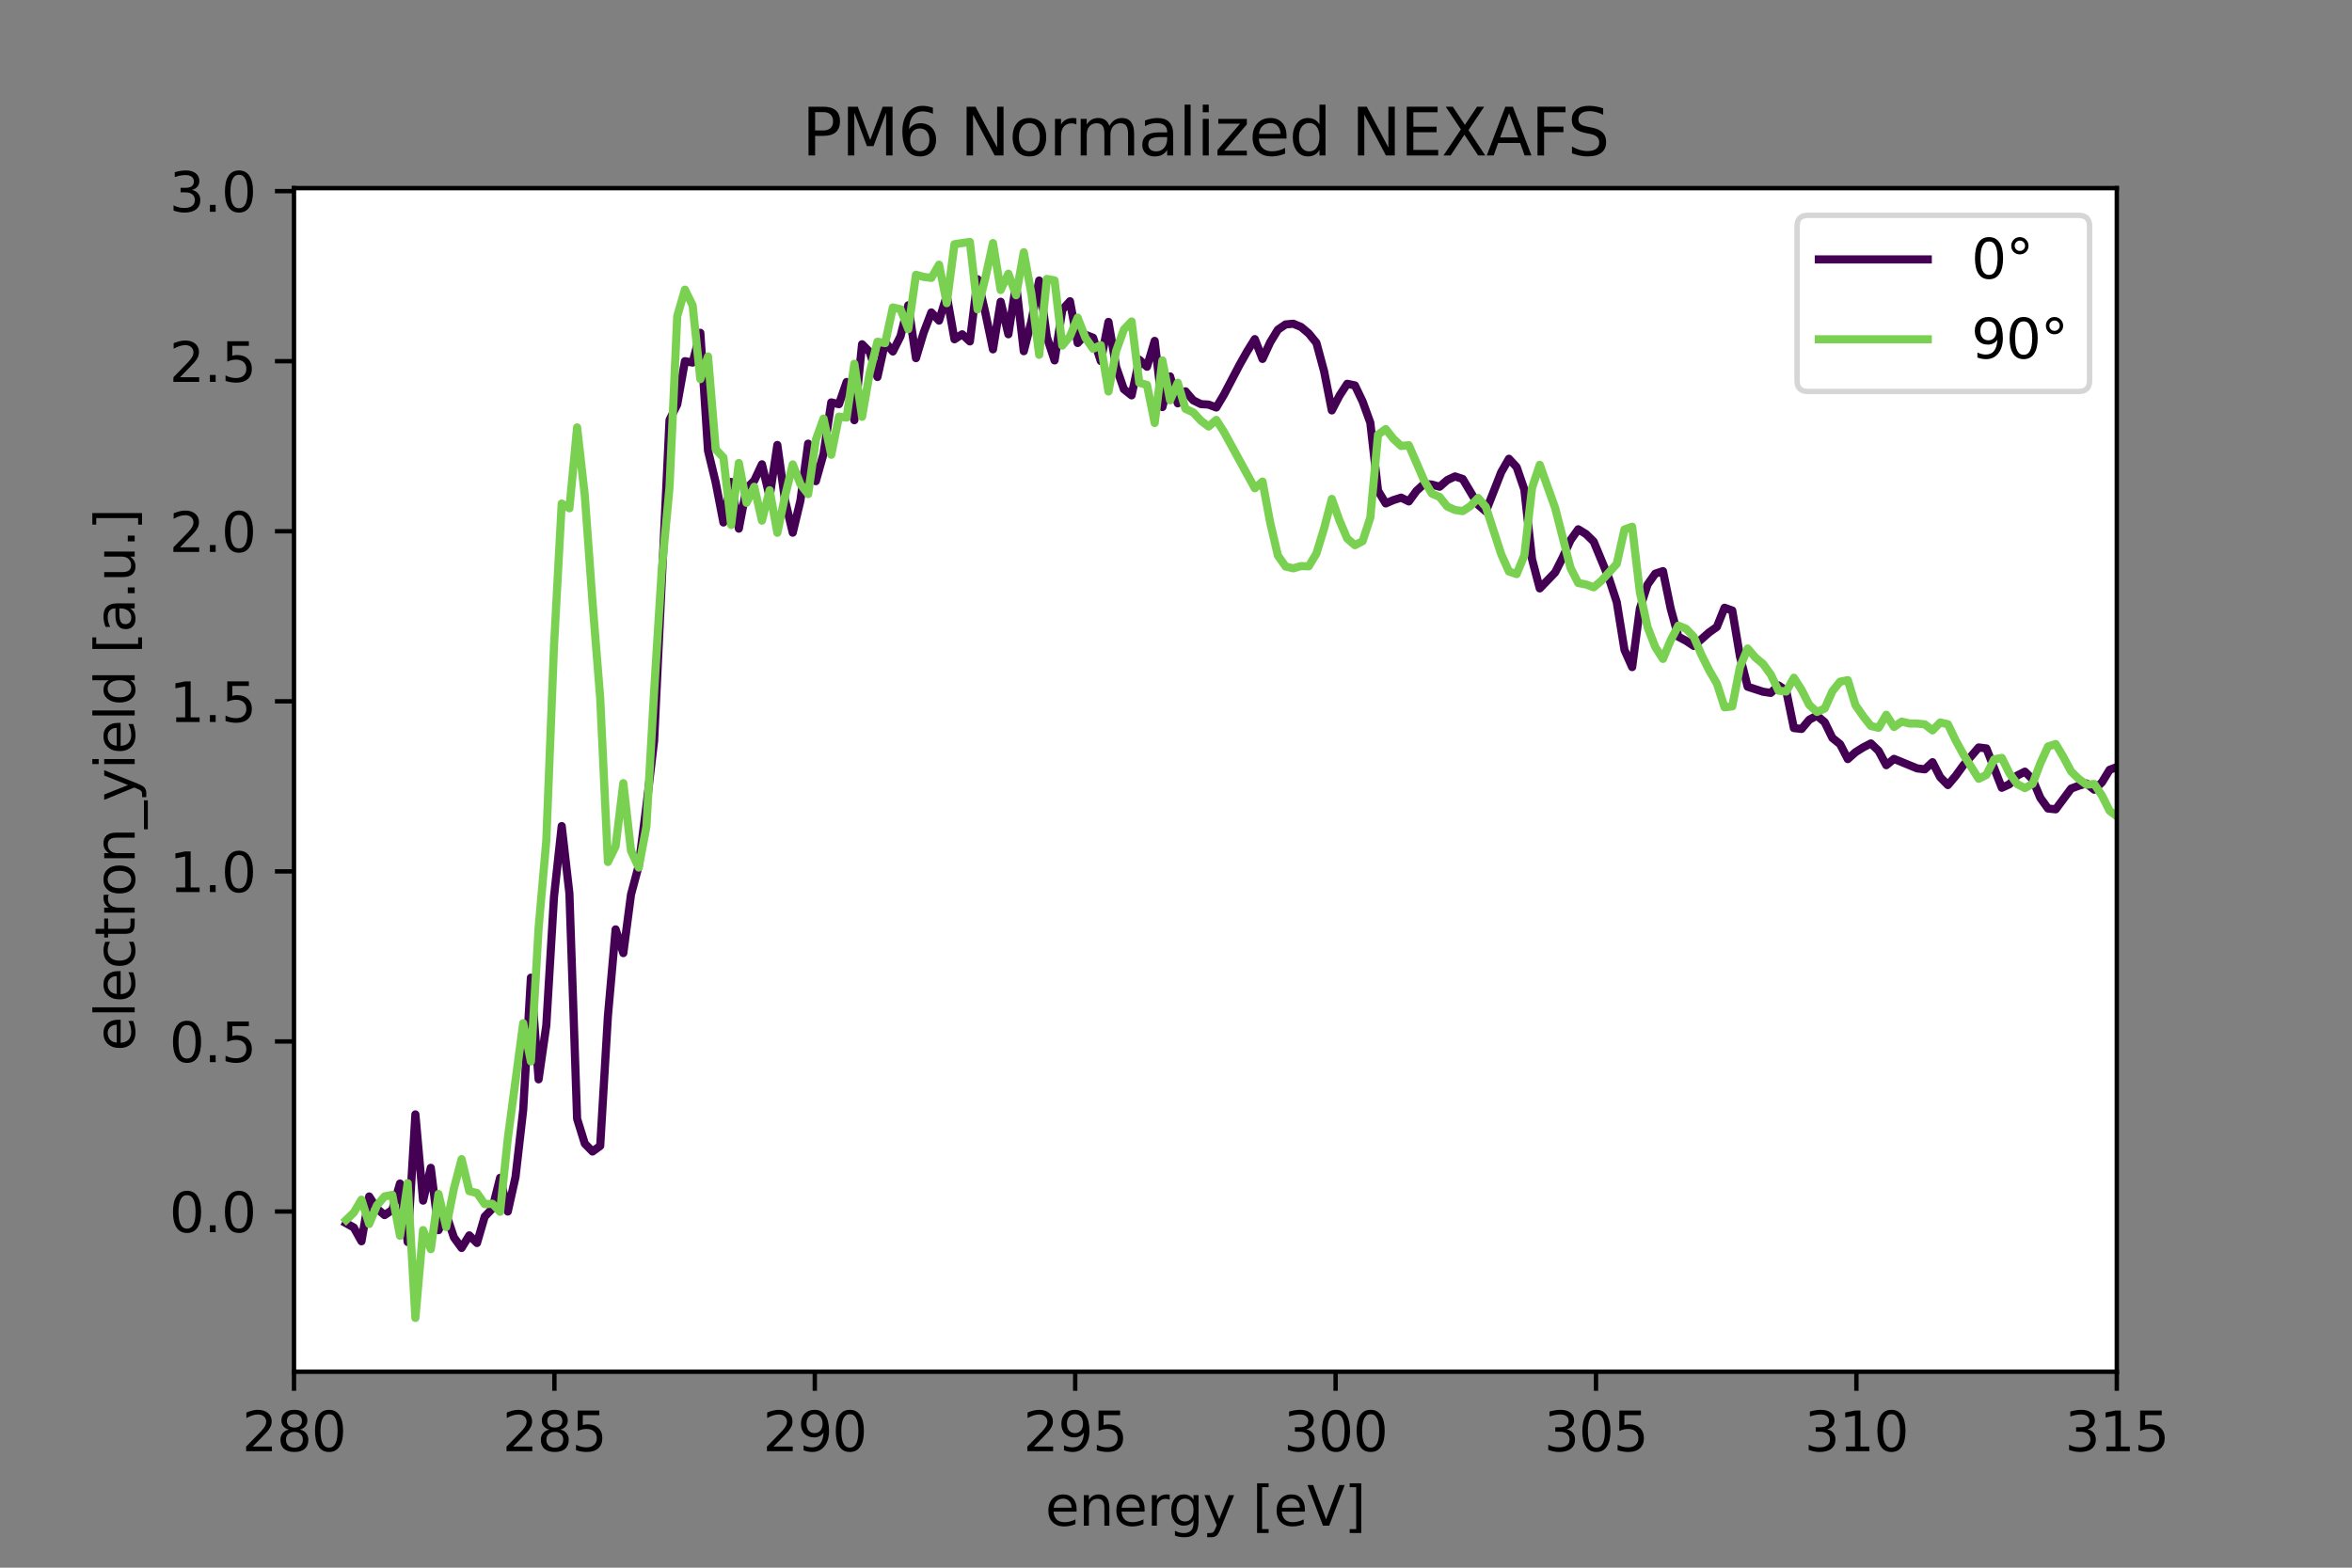 <?xml version="1.0" encoding="utf-8" standalone="no"?>
<!DOCTYPE svg PUBLIC "-//W3C//DTD SVG 1.1//EN"
  "http://www.w3.org/Graphics/SVG/1.1/DTD/svg11.dtd">
<svg xmlns:xlink="http://www.w3.org/1999/xlink" width="432pt" height="288pt" viewBox="0 0 432 288" xmlns="http://www.w3.org/2000/svg" version="1.1">
 <rect x="0" y="0" width="432" height="288" fill="#808080" stroke="none"/>
 <defs>
  <style type="text/css">*{stroke-linejoin: round; stroke-linecap: butt}</style>
 </defs>
 <g id="figure_1">
  <g id="patch_1">
   <path d="M 0 288 
L 432 288 
L 432 0 
L 0 0 
L 0 288 
z
" style="fill: none"/>
  </g>
  <g id="axes_1">
   <g id="patch_2">
    <path d="M 54 252 
L 388.8 252 
L 388.8 34.56 
L 54 34.56 
z
" style="fill: #ffffff"/>
   </g>
   <g id="matplotlib.axis_1">
    <g id="xtick_1">
     <g id="line2d_1">
      <defs>
       <path id="mf025acea63" d="M 0 0 
L 0 3.5 
" style="stroke: #000000; stroke-width: 0.8"/>
      </defs>
      <g>
       <use xlink:href="#mf025acea63" x="54" y="252" style="stroke: #000000; stroke-width: 0.8"/>
      </g>
     </g>
     <g id="text_1">
      <!-- 280 -->
      <g transform="translate(44.456 266.598)scale(0.1 -0.1)">
       <defs>
        <path id="DejaVuSans-32" d="M 1228 531 
L 3431 531 
L 3431 0 
L 469 0 
L 469 531 
Q 828 903 1448 1529 
Q 2069 2156 2228 2338 
Q 2531 2678 2651 2914 
Q 2772 3150 2772 3378 
Q 2772 3750 2511 3984 
Q 2250 4219 1831 4219 
Q 1534 4219 1204 4116 
Q 875 4013 500 3803 
L 500 4441 
Q 881 4594 1212 4672 
Q 1544 4750 1819 4750 
Q 2544 4750 2975 4387 
Q 3406 4025 3406 3419 
Q 3406 3131 3298 2873 
Q 3191 2616 2906 2266 
Q 2828 2175 2409 1742 
Q 1991 1309 1228 531 
z
" transform="scale(0.016)"/>
        <path id="DejaVuSans-38" d="M 2034 2216 
Q 1584 2216 1326 1975 
Q 1069 1734 1069 1313 
Q 1069 891 1326 650 
Q 1584 409 2034 409 
Q 2484 409 2743 651 
Q 3003 894 3003 1313 
Q 3003 1734 2745 1975 
Q 2488 2216 2034 2216 
z
M 1403 2484 
Q 997 2584 770 2862 
Q 544 3141 544 3541 
Q 544 4100 942 4425 
Q 1341 4750 2034 4750 
Q 2731 4750 3128 4425 
Q 3525 4100 3525 3541 
Q 3525 3141 3298 2862 
Q 3072 2584 2669 2484 
Q 3125 2378 3379 2068 
Q 3634 1759 3634 1313 
Q 3634 634 3220 271 
Q 2806 -91 2034 -91 
Q 1263 -91 848 271 
Q 434 634 434 1313 
Q 434 1759 690 2068 
Q 947 2378 1403 2484 
z
M 1172 3481 
Q 1172 3119 1398 2916 
Q 1625 2713 2034 2713 
Q 2441 2713 2670 2916 
Q 2900 3119 2900 3481 
Q 2900 3844 2670 4047 
Q 2441 4250 2034 4250 
Q 1625 4250 1398 4047 
Q 1172 3844 1172 3481 
z
" transform="scale(0.016)"/>
        <path id="DejaVuSans-30" d="M 2034 4250 
Q 1547 4250 1301 3770 
Q 1056 3291 1056 2328 
Q 1056 1369 1301 889 
Q 1547 409 2034 409 
Q 2525 409 2770 889 
Q 3016 1369 3016 2328 
Q 3016 3291 2770 3770 
Q 2525 4250 2034 4250 
z
M 2034 4750 
Q 2819 4750 3233 4129 
Q 3647 3509 3647 2328 
Q 3647 1150 3233 529 
Q 2819 -91 2034 -91 
Q 1250 -91 836 529 
Q 422 1150 422 2328 
Q 422 3509 836 4129 
Q 1250 4750 2034 4750 
z
" transform="scale(0.016)"/>
       </defs>
       <use xlink:href="#DejaVuSans-32"/>
       <use xlink:href="#DejaVuSans-38" x="63.623"/>
       <use xlink:href="#DejaVuSans-30" x="127.246"/>
      </g>
     </g>
    </g>
    <g id="xtick_2">
     <g id="line2d_2">
      <g>
       <use xlink:href="#mf025acea63" x="101.829" y="252" style="stroke: #000000; stroke-width: 0.8"/>
      </g>
     </g>
     <g id="text_2">
      <!-- 285 -->
      <g transform="translate(92.285 266.598)scale(0.1 -0.1)">
       <defs>
        <path id="DejaVuSans-35" d="M 691 4666 
L 3169 4666 
L 3169 4134 
L 1269 4134 
L 1269 2991 
Q 1406 3038 1543 3061 
Q 1681 3084 1819 3084 
Q 2600 3084 3056 2656 
Q 3513 2228 3513 1497 
Q 3513 744 3044 326 
Q 2575 -91 1722 -91 
Q 1428 -91 1123 -41 
Q 819 9 494 109 
L 494 744 
Q 775 591 1075 516 
Q 1375 441 1709 441 
Q 2250 441 2565 725 
Q 2881 1009 2881 1497 
Q 2881 1984 2565 2268 
Q 2250 2553 1709 2553 
Q 1456 2553 1204 2497 
Q 953 2441 691 2322 
L 691 4666 
z
" transform="scale(0.016)"/>
       </defs>
       <use xlink:href="#DejaVuSans-32"/>
       <use xlink:href="#DejaVuSans-38" x="63.623"/>
       <use xlink:href="#DejaVuSans-35" x="127.246"/>
      </g>
     </g>
    </g>
    <g id="xtick_3">
     <g id="line2d_3">
      <g>
       <use xlink:href="#mf025acea63" x="149.657" y="252" style="stroke: #000000; stroke-width: 0.8"/>
      </g>
     </g>
     <g id="text_3">
      <!-- 290 -->
      <g transform="translate(140.113 266.598)scale(0.1 -0.1)">
       <defs>
        <path id="DejaVuSans-39" d="M 703 97 
L 703 672 
Q 941 559 1184 500 
Q 1428 441 1663 441 
Q 2288 441 2617 861 
Q 2947 1281 2994 2138 
Q 2813 1869 2534 1725 
Q 2256 1581 1919 1581 
Q 1219 1581 811 2004 
Q 403 2428 403 3163 
Q 403 3881 828 4315 
Q 1253 4750 1959 4750 
Q 2769 4750 3195 4129 
Q 3622 3509 3622 2328 
Q 3622 1225 3098 567 
Q 2575 -91 1691 -91 
Q 1453 -91 1209 -44 
Q 966 3 703 97 
z
M 1959 2075 
Q 2384 2075 2632 2365 
Q 2881 2656 2881 3163 
Q 2881 3666 2632 3958 
Q 2384 4250 1959 4250 
Q 1534 4250 1286 3958 
Q 1038 3666 1038 3163 
Q 1038 2656 1286 2365 
Q 1534 2075 1959 2075 
z
" transform="scale(0.016)"/>
       </defs>
       <use xlink:href="#DejaVuSans-32"/>
       <use xlink:href="#DejaVuSans-39" x="63.623"/>
       <use xlink:href="#DejaVuSans-30" x="127.246"/>
      </g>
     </g>
    </g>
    <g id="xtick_4">
     <g id="line2d_4">
      <g>
       <use xlink:href="#mf025acea63" x="197.486" y="252" style="stroke: #000000; stroke-width: 0.8"/>
      </g>
     </g>
     <g id="text_4">
      <!-- 295 -->
      <g transform="translate(187.942 266.598)scale(0.1 -0.1)">
       <use xlink:href="#DejaVuSans-32"/>
       <use xlink:href="#DejaVuSans-39" x="63.623"/>
       <use xlink:href="#DejaVuSans-35" x="127.246"/>
      </g>
     </g>
    </g>
    <g id="xtick_5">
     <g id="line2d_5">
      <g>
       <use xlink:href="#mf025acea63" x="245.314" y="252" style="stroke: #000000; stroke-width: 0.8"/>
      </g>
     </g>
     <g id="text_5">
      <!-- 300 -->
      <g transform="translate(235.771 266.598)scale(0.1 -0.1)">
       <defs>
        <path id="DejaVuSans-33" d="M 2597 2516 
Q 3050 2419 3304 2112 
Q 3559 1806 3559 1356 
Q 3559 666 3084 287 
Q 2609 -91 1734 -91 
Q 1441 -91 1130 -33 
Q 819 25 488 141 
L 488 750 
Q 750 597 1062 519 
Q 1375 441 1716 441 
Q 2309 441 2620 675 
Q 2931 909 2931 1356 
Q 2931 1769 2642 2001 
Q 2353 2234 1838 2234 
L 1294 2234 
L 1294 2753 
L 1863 2753 
Q 2328 2753 2575 2939 
Q 2822 3125 2822 3475 
Q 2822 3834 2567 4026 
Q 2313 4219 1838 4219 
Q 1578 4219 1281 4162 
Q 984 4106 628 3988 
L 628 4550 
Q 988 4650 1302 4700 
Q 1616 4750 1894 4750 
Q 2613 4750 3031 4423 
Q 3450 4097 3450 3541 
Q 3450 3153 3228 2886 
Q 3006 2619 2597 2516 
z
" transform="scale(0.016)"/>
       </defs>
       <use xlink:href="#DejaVuSans-33"/>
       <use xlink:href="#DejaVuSans-30" x="63.623"/>
       <use xlink:href="#DejaVuSans-30" x="127.246"/>
      </g>
     </g>
    </g>
    <g id="xtick_6">
     <g id="line2d_6">
      <g>
       <use xlink:href="#mf025acea63" x="293.143" y="252" style="stroke: #000000; stroke-width: 0.8"/>
      </g>
     </g>
     <g id="text_6">
      <!-- 305 -->
      <g transform="translate(283.599 266.598)scale(0.1 -0.1)">
       <use xlink:href="#DejaVuSans-33"/>
       <use xlink:href="#DejaVuSans-30" x="63.623"/>
       <use xlink:href="#DejaVuSans-35" x="127.246"/>
      </g>
     </g>
    </g>
    <g id="xtick_7">
     <g id="line2d_7">
      <g>
       <use xlink:href="#mf025acea63" x="340.971" y="252" style="stroke: #000000; stroke-width: 0.8"/>
      </g>
     </g>
     <g id="text_7">
      <!-- 310 -->
      <g transform="translate(331.428 266.598)scale(0.1 -0.1)">
       <defs>
        <path id="DejaVuSans-31" d="M 794 531 
L 1825 531 
L 1825 4091 
L 703 3866 
L 703 4441 
L 1819 4666 
L 2450 4666 
L 2450 531 
L 3481 531 
L 3481 0 
L 794 0 
L 794 531 
z
" transform="scale(0.016)"/>
       </defs>
       <use xlink:href="#DejaVuSans-33"/>
       <use xlink:href="#DejaVuSans-31" x="63.623"/>
       <use xlink:href="#DejaVuSans-30" x="127.246"/>
      </g>
     </g>
    </g>
    <g id="xtick_8">
     <g id="line2d_8">
      <g>
       <use xlink:href="#mf025acea63" x="388.8" y="252" style="stroke: #000000; stroke-width: 0.8"/>
      </g>
     </g>
     <g id="text_8">
      <!-- 315 -->
      <g transform="translate(379.256 266.598)scale(0.1 -0.1)">
       <use xlink:href="#DejaVuSans-33"/>
       <use xlink:href="#DejaVuSans-31" x="63.623"/>
       <use xlink:href="#DejaVuSans-35" x="127.246"/>
      </g>
     </g>
    </g>
    <g id="text_9">
     <!-- energy [eV] -->
     <g transform="translate(191.989 280.277)scale(0.1 -0.1)">
      <defs>
       <path id="DejaVuSans-65" d="M 3597 1894 
L 3597 1613 
L 953 1613 
Q 991 1019 1311 708 
Q 1631 397 2203 397 
Q 2534 397 2845 478 
Q 3156 559 3463 722 
L 3463 178 
Q 3153 47 2828 -22 
Q 2503 -91 2169 -91 
Q 1331 -91 842 396 
Q 353 884 353 1716 
Q 353 2575 817 3079 
Q 1281 3584 2069 3584 
Q 2775 3584 3186 3129 
Q 3597 2675 3597 1894 
z
M 3022 2063 
Q 3016 2534 2758 2815 
Q 2500 3097 2075 3097 
Q 1594 3097 1305 2825 
Q 1016 2553 972 2059 
L 3022 2063 
z
" transform="scale(0.016)"/>
       <path id="DejaVuSans-6e" d="M 3513 2113 
L 3513 0 
L 2938 0 
L 2938 2094 
Q 2938 2591 2744 2837 
Q 2550 3084 2163 3084 
Q 1697 3084 1428 2787 
Q 1159 2491 1159 1978 
L 1159 0 
L 581 0 
L 581 3500 
L 1159 3500 
L 1159 2956 
Q 1366 3272 1645 3428 
Q 1925 3584 2291 3584 
Q 2894 3584 3203 3211 
Q 3513 2838 3513 2113 
z
" transform="scale(0.016)"/>
       <path id="DejaVuSans-72" d="M 2631 2963 
Q 2534 3019 2420 3045 
Q 2306 3072 2169 3072 
Q 1681 3072 1420 2755 
Q 1159 2438 1159 1844 
L 1159 0 
L 581 0 
L 581 3500 
L 1159 3500 
L 1159 2956 
Q 1341 3275 1631 3429 
Q 1922 3584 2338 3584 
Q 2397 3584 2469 3576 
Q 2541 3569 2628 3553 
L 2631 2963 
z
" transform="scale(0.016)"/>
       <path id="DejaVuSans-67" d="M 2906 1791 
Q 2906 2416 2648 2759 
Q 2391 3103 1925 3103 
Q 1463 3103 1205 2759 
Q 947 2416 947 1791 
Q 947 1169 1205 825 
Q 1463 481 1925 481 
Q 2391 481 2648 825 
Q 2906 1169 2906 1791 
z
M 3481 434 
Q 3481 -459 3084 -895 
Q 2688 -1331 1869 -1331 
Q 1566 -1331 1297 -1286 
Q 1028 -1241 775 -1147 
L 775 -588 
Q 1028 -725 1275 -790 
Q 1522 -856 1778 -856 
Q 2344 -856 2625 -561 
Q 2906 -266 2906 331 
L 2906 616 
Q 2728 306 2450 153 
Q 2172 0 1784 0 
Q 1141 0 747 490 
Q 353 981 353 1791 
Q 353 2603 747 3093 
Q 1141 3584 1784 3584 
Q 2172 3584 2450 3431 
Q 2728 3278 2906 2969 
L 2906 3500 
L 3481 3500 
L 3481 434 
z
" transform="scale(0.016)"/>
       <path id="DejaVuSans-79" d="M 2059 -325 
Q 1816 -950 1584 -1140 
Q 1353 -1331 966 -1331 
L 506 -1331 
L 506 -850 
L 844 -850 
Q 1081 -850 1212 -737 
Q 1344 -625 1503 -206 
L 1606 56 
L 191 3500 
L 800 3500 
L 1894 763 
L 2988 3500 
L 3597 3500 
L 2059 -325 
z
" transform="scale(0.016)"/>
       <path id="DejaVuSans-20" transform="scale(0.016)"/>
       <path id="DejaVuSans-5b" d="M 550 4863 
L 1875 4863 
L 1875 4416 
L 1125 4416 
L 1125 -397 
L 1875 -397 
L 1875 -844 
L 550 -844 
L 550 4863 
z
" transform="scale(0.016)"/>
       <path id="DejaVuSans-56" d="M 1831 0 
L 50 4666 
L 709 4666 
L 2188 738 
L 3669 4666 
L 4325 4666 
L 2547 0 
L 1831 0 
z
" transform="scale(0.016)"/>
       <path id="DejaVuSans-5d" d="M 1947 4863 
L 1947 -844 
L 622 -844 
L 622 -397 
L 1369 -397 
L 1369 4416 
L 622 4416 
L 622 4863 
L 1947 4863 
z
" transform="scale(0.016)"/>
      </defs>
      <use xlink:href="#DejaVuSans-65"/>
      <use xlink:href="#DejaVuSans-6e" x="61.523"/>
      <use xlink:href="#DejaVuSans-65" x="124.902"/>
      <use xlink:href="#DejaVuSans-72" x="186.426"/>
      <use xlink:href="#DejaVuSans-67" x="225.789"/>
      <use xlink:href="#DejaVuSans-79" x="289.266"/>
      <use xlink:href="#DejaVuSans-20" x="348.445"/>
      <use xlink:href="#DejaVuSans-5b" x="380.232"/>
      <use xlink:href="#DejaVuSans-65" x="419.246"/>
      <use xlink:href="#DejaVuSans-56" x="480.77"/>
      <use xlink:href="#DejaVuSans-5d" x="549.178"/>
     </g>
    </g>
   </g>
   <g id="matplotlib.axis_2">
    <g id="ytick_1">
     <g id="line2d_9">
      <defs>
       <path id="m9c807afbb3" d="M 0 0 
L -3.5 0 
" style="stroke: #000000; stroke-width: 0.8"/>
      </defs>
      <g>
       <use xlink:href="#m9c807afbb3" x="54" y="222.566" style="stroke: #000000; stroke-width: 0.8"/>
      </g>
     </g>
     <g id="text_10">
      <!-- 0.0 -->
      <g transform="translate(31.097 226.365)scale(0.1 -0.1)">
       <defs>
        <path id="DejaVuSans-2e" d="M 684 794 
L 1344 794 
L 1344 0 
L 684 0 
L 684 794 
z
" transform="scale(0.016)"/>
       </defs>
       <use xlink:href="#DejaVuSans-30"/>
       <use xlink:href="#DejaVuSans-2e" x="63.623"/>
       <use xlink:href="#DejaVuSans-30" x="95.41"/>
      </g>
     </g>
    </g>
    <g id="ytick_2">
     <g id="line2d_10">
      <g>
       <use xlink:href="#m9c807afbb3" x="54" y="191.323" style="stroke: #000000; stroke-width: 0.8"/>
      </g>
     </g>
     <g id="text_11">
      <!-- 0.5 -->
      <g transform="translate(31.097 195.123)scale(0.1 -0.1)">
       <use xlink:href="#DejaVuSans-30"/>
       <use xlink:href="#DejaVuSans-2e" x="63.623"/>
       <use xlink:href="#DejaVuSans-35" x="95.41"/>
      </g>
     </g>
    </g>
    <g id="ytick_3">
     <g id="line2d_11">
      <g>
       <use xlink:href="#m9c807afbb3" x="54" y="160.081" style="stroke: #000000; stroke-width: 0.8"/>
      </g>
     </g>
     <g id="text_12">
      <!-- 1.0 -->
      <g transform="translate(31.097 163.88)scale(0.1 -0.1)">
       <use xlink:href="#DejaVuSans-31"/>
       <use xlink:href="#DejaVuSans-2e" x="63.623"/>
       <use xlink:href="#DejaVuSans-30" x="95.41"/>
      </g>
     </g>
    </g>
    <g id="ytick_4">
     <g id="line2d_12">
      <g>
       <use xlink:href="#m9c807afbb3" x="54" y="128.838" style="stroke: #000000; stroke-width: 0.8"/>
      </g>
     </g>
     <g id="text_13">
      <!-- 1.5 -->
      <g transform="translate(31.097 132.637)scale(0.1 -0.1)">
       <use xlink:href="#DejaVuSans-31"/>
       <use xlink:href="#DejaVuSans-2e" x="63.623"/>
       <use xlink:href="#DejaVuSans-35" x="95.41"/>
      </g>
     </g>
    </g>
    <g id="ytick_5">
     <g id="line2d_13">
      <g>
       <use xlink:href="#m9c807afbb3" x="54" y="97.596" style="stroke: #000000; stroke-width: 0.8"/>
      </g>
     </g>
     <g id="text_14">
      <!-- 2.0 -->
      <g transform="translate(31.097 101.395)scale(0.1 -0.1)">
       <use xlink:href="#DejaVuSans-32"/>
       <use xlink:href="#DejaVuSans-2e" x="63.623"/>
       <use xlink:href="#DejaVuSans-30" x="95.41"/>
      </g>
     </g>
    </g>
    <g id="ytick_6">
     <g id="line2d_14">
      <g>
       <use xlink:href="#m9c807afbb3" x="54" y="66.353" style="stroke: #000000; stroke-width: 0.8"/>
      </g>
     </g>
     <g id="text_15">
      <!-- 2.5 -->
      <g transform="translate(31.097 70.152)scale(0.1 -0.1)">
       <use xlink:href="#DejaVuSans-32"/>
       <use xlink:href="#DejaVuSans-2e" x="63.623"/>
       <use xlink:href="#DejaVuSans-35" x="95.41"/>
      </g>
     </g>
    </g>
    <g id="ytick_7">
     <g id="line2d_15">
      <g>
       <use xlink:href="#m9c807afbb3" x="54" y="35.11" style="stroke: #000000; stroke-width: 0.8"/>
      </g>
     </g>
     <g id="text_16">
      <!-- 3.0 -->
      <g transform="translate(31.097 38.91)scale(0.1 -0.1)">
       <use xlink:href="#DejaVuSans-33"/>
       <use xlink:href="#DejaVuSans-2e" x="63.623"/>
       <use xlink:href="#DejaVuSans-30" x="95.41"/>
      </g>
     </g>
    </g>
    <g id="text_17">
     <!-- electron_yield [a.u.] -->
     <g transform="translate(24.739 193.093)rotate(-90)scale(0.1 -0.1)">
      <defs>
       <path id="DejaVuSans-6c" d="M 603 4863 
L 1178 4863 
L 1178 0 
L 603 0 
L 603 4863 
z
" transform="scale(0.016)"/>
       <path id="DejaVuSans-63" d="M 3122 3366 
L 3122 2828 
Q 2878 2963 2633 3030 
Q 2388 3097 2138 3097 
Q 1578 3097 1268 2742 
Q 959 2388 959 1747 
Q 959 1106 1268 751 
Q 1578 397 2138 397 
Q 2388 397 2633 464 
Q 2878 531 3122 666 
L 3122 134 
Q 2881 22 2623 -34 
Q 2366 -91 2075 -91 
Q 1284 -91 818 406 
Q 353 903 353 1747 
Q 353 2603 823 3093 
Q 1294 3584 2113 3584 
Q 2378 3584 2631 3529 
Q 2884 3475 3122 3366 
z
" transform="scale(0.016)"/>
       <path id="DejaVuSans-74" d="M 1172 4494 
L 1172 3500 
L 2356 3500 
L 2356 3053 
L 1172 3053 
L 1172 1153 
Q 1172 725 1289 603 
Q 1406 481 1766 481 
L 2356 481 
L 2356 0 
L 1766 0 
Q 1100 0 847 248 
Q 594 497 594 1153 
L 594 3053 
L 172 3053 
L 172 3500 
L 594 3500 
L 594 4494 
L 1172 4494 
z
" transform="scale(0.016)"/>
       <path id="DejaVuSans-6f" d="M 1959 3097 
Q 1497 3097 1228 2736 
Q 959 2375 959 1747 
Q 959 1119 1226 758 
Q 1494 397 1959 397 
Q 2419 397 2687 759 
Q 2956 1122 2956 1747 
Q 2956 2369 2687 2733 
Q 2419 3097 1959 3097 
z
M 1959 3584 
Q 2709 3584 3137 3096 
Q 3566 2609 3566 1747 
Q 3566 888 3137 398 
Q 2709 -91 1959 -91 
Q 1206 -91 779 398 
Q 353 888 353 1747 
Q 353 2609 779 3096 
Q 1206 3584 1959 3584 
z
" transform="scale(0.016)"/>
       <path id="DejaVuSans-5f" d="M 3263 -1063 
L 3263 -1509 
L -63 -1509 
L -63 -1063 
L 3263 -1063 
z
" transform="scale(0.016)"/>
       <path id="DejaVuSans-69" d="M 603 3500 
L 1178 3500 
L 1178 0 
L 603 0 
L 603 3500 
z
M 603 4863 
L 1178 4863 
L 1178 4134 
L 603 4134 
L 603 4863 
z
" transform="scale(0.016)"/>
       <path id="DejaVuSans-64" d="M 2906 2969 
L 2906 4863 
L 3481 4863 
L 3481 0 
L 2906 0 
L 2906 525 
Q 2725 213 2448 61 
Q 2172 -91 1784 -91 
Q 1150 -91 751 415 
Q 353 922 353 1747 
Q 353 2572 751 3078 
Q 1150 3584 1784 3584 
Q 2172 3584 2448 3432 
Q 2725 3281 2906 2969 
z
M 947 1747 
Q 947 1113 1208 752 
Q 1469 391 1925 391 
Q 2381 391 2643 752 
Q 2906 1113 2906 1747 
Q 2906 2381 2643 2742 
Q 2381 3103 1925 3103 
Q 1469 3103 1208 2742 
Q 947 2381 947 1747 
z
" transform="scale(0.016)"/>
       <path id="DejaVuSans-61" d="M 2194 1759 
Q 1497 1759 1228 1600 
Q 959 1441 959 1056 
Q 959 750 1161 570 
Q 1363 391 1709 391 
Q 2188 391 2477 730 
Q 2766 1069 2766 1631 
L 2766 1759 
L 2194 1759 
z
M 3341 1997 
L 3341 0 
L 2766 0 
L 2766 531 
Q 2569 213 2275 61 
Q 1981 -91 1556 -91 
Q 1019 -91 701 211 
Q 384 513 384 1019 
Q 384 1609 779 1909 
Q 1175 2209 1959 2209 
L 2766 2209 
L 2766 2266 
Q 2766 2663 2505 2880 
Q 2244 3097 1772 3097 
Q 1472 3097 1187 3025 
Q 903 2953 641 2809 
L 641 3341 
Q 956 3463 1253 3523 
Q 1550 3584 1831 3584 
Q 2591 3584 2966 3190 
Q 3341 2797 3341 1997 
z
" transform="scale(0.016)"/>
       <path id="DejaVuSans-75" d="M 544 1381 
L 544 3500 
L 1119 3500 
L 1119 1403 
Q 1119 906 1312 657 
Q 1506 409 1894 409 
Q 2359 409 2629 706 
Q 2900 1003 2900 1516 
L 2900 3500 
L 3475 3500 
L 3475 0 
L 2900 0 
L 2900 538 
Q 2691 219 2414 64 
Q 2138 -91 1772 -91 
Q 1169 -91 856 284 
Q 544 659 544 1381 
z
M 1991 3584 
L 1991 3584 
z
" transform="scale(0.016)"/>
      </defs>
      <use xlink:href="#DejaVuSans-65"/>
      <use xlink:href="#DejaVuSans-6c" x="61.523"/>
      <use xlink:href="#DejaVuSans-65" x="89.307"/>
      <use xlink:href="#DejaVuSans-63" x="150.83"/>
      <use xlink:href="#DejaVuSans-74" x="205.811"/>
      <use xlink:href="#DejaVuSans-72" x="245.02"/>
      <use xlink:href="#DejaVuSans-6f" x="283.883"/>
      <use xlink:href="#DejaVuSans-6e" x="345.064"/>
      <use xlink:href="#DejaVuSans-5f" x="408.443"/>
      <use xlink:href="#DejaVuSans-79" x="458.443"/>
      <use xlink:href="#DejaVuSans-69" x="517.623"/>
      <use xlink:href="#DejaVuSans-65" x="545.406"/>
      <use xlink:href="#DejaVuSans-6c" x="606.93"/>
      <use xlink:href="#DejaVuSans-64" x="634.713"/>
      <use xlink:href="#DejaVuSans-20" x="698.189"/>
      <use xlink:href="#DejaVuSans-5b" x="729.977"/>
      <use xlink:href="#DejaVuSans-61" x="768.99"/>
      <use xlink:href="#DejaVuSans-2e" x="830.27"/>
      <use xlink:href="#DejaVuSans-75" x="862.057"/>
      <use xlink:href="#DejaVuSans-2e" x="925.436"/>
      <use xlink:href="#DejaVuSans-5d" x="957.223"/>
     </g>
    </g>
   </g>
   <g id="line2d_16">
    <path d="M 63.566 224.712 
L 64.98 225.506 
L 66.395 228.031 
L 67.809 219.803 
L 69.224 222.026 
L 70.638 223.228 
L 72.053 222.278 
L 73.467 217.431 
L 74.882 228.168 
L 76.296 204.727 
L 77.711 220.569 
L 79.125 214.542 
L 80.539 225.995 
L 81.954 223.104 
L 83.368 227.315 
L 84.783 229.257 
L 86.197 226.947 
L 87.612 228.349 
L 89.026 223.509 
L 90.441 222.014 
L 91.855 216.371 
L 93.27 222.566 
L 94.684 216.232 
L 96.099 203.897 
L 97.513 179.61 
L 98.928 198.284 
L 100.342 188.364 
L 101.757 164.741 
L 103.171 151.761 
L 104.586 164.125 
L 106 205.537 
L 107.415 210.097 
L 108.829 211.546 
L 110.244 210.511 
L 111.658 186.653 
L 113.072 170.738 
L 114.487 175.091 
L 115.901 164.324 
L 117.316 159.036 
L 118.73 148.063 
L 120.145 136.081 
L 122.974 77.154 
L 124.388 74.306 
L 125.803 66.353 
L 127.217 66.611 
L 128.632 61.144 
L 130.046 82.8 
L 131.461 88.67 
L 132.875 95.985 
L 134.29 88.538 
L 135.704 97.112 
L 137.119 89.702 
L 138.533 88.314 
L 139.948 85.295 
L 141.362 91.267 
L 142.777 81.747 
L 144.191 91.92 
L 145.605 97.857 
L 147.02 91.951 
L 148.434 81.505 
L 149.849 88.391 
L 151.263 83.383 
L 152.678 73.927 
L 154.092 74.253 
L 155.507 70.177 
L 156.921 77.195 
L 158.336 63.245 
L 159.75 64.67 
L 161.165 69.258 
L 162.579 62.862 
L 163.994 64.572 
L 165.408 61.757 
L 166.823 56.087 
L 168.237 65.794 
L 169.652 61.101 
L 171.066 57.398 
L 172.481 58.902 
L 173.895 54.343 
L 175.31 62.326 
L 176.724 61.409 
L 178.139 62.721 
L 179.553 51.301 
L 180.967 57.405 
L 182.382 64.177 
L 183.796 55.438 
L 185.211 61.408 
L 186.625 52.213 
L 188.04 64.52 
L 189.454 58.982 
L 190.869 51.541 
L 192.283 61.916 
L 193.698 66.211 
L 195.112 56.919 
L 196.527 55.341 
L 197.941 63.011 
L 199.356 61.487 
L 200.77 62.046 
L 202.185 66.324 
L 203.599 59.139 
L 205.014 67.432 
L 206.428 71.504 
L 207.843 72.63 
L 209.257 66.083 
L 210.672 67.376 
L 212.086 62.625 
L 213.5 74.78 
L 214.915 69.15 
L 216.329 74.095 
L 217.744 71.893 
L 219.158 73.539 
L 220.573 74.238 
L 221.987 74.33 
L 223.402 74.86 
L 224.816 72.487 
L 227.645 67.082 
L 229.06 64.57 
L 230.474 62.3 
L 231.889 65.938 
L 233.303 62.885 
L 234.718 60.562 
L 236.132 59.6 
L 237.547 59.474 
L 238.961 60.059 
L 240.376 61.254 
L 241.79 62.985 
L 243.205 68.224 
L 244.619 75.396 
L 246.034 72.671 
L 247.448 70.506 
L 248.862 70.799 
L 250.277 73.759 
L 251.691 77.658 
L 253.106 90.144 
L 254.52 92.486 
L 255.935 91.871 
L 257.349 91.424 
L 258.764 92.116 
L 260.178 90.172 
L 261.593 88.886 
L 263.007 89.025 
L 264.422 89.419 
L 265.836 88.187 
L 267.251 87.523 
L 268.665 87.991 
L 271.494 92.734 
L 272.909 93.959 
L 275.738 86.741 
L 277.152 84.281 
L 278.567 85.808 
L 279.981 89.94 
L 281.395 102.733 
L 282.81 108.096 
L 285.639 105.162 
L 287.053 102.353 
L 288.468 99.222 
L 289.882 97.235 
L 291.297 98.102 
L 292.711 99.485 
L 295.54 106.3 
L 296.955 110.612 
L 298.369 119.386 
L 299.784 122.555 
L 301.198 111.819 
L 302.613 107.391 
L 304.027 105.385 
L 305.442 104.919 
L 306.856 111.783 
L 308.271 116.968 
L 309.685 117.721 
L 311.1 118.668 
L 313.929 116.172 
L 315.343 115.172 
L 316.757 111.651 
L 318.172 112.159 
L 319.586 120.602 
L 321.001 126.161 
L 323.83 127.08 
L 325.244 127.292 
L 326.659 125.911 
L 328.073 126.87 
L 329.488 133.753 
L 330.902 133.912 
L 332.317 132.221 
L 333.731 131.471 
L 335.146 132.67 
L 336.56 135.57 
L 337.975 136.709 
L 339.389 139.45 
L 340.804 138.19 
L 342.218 137.304 
L 343.633 136.575 
L 345.047 137.941 
L 346.462 140.575 
L 347.876 139.413 
L 352.119 141.158 
L 353.534 141.335 
L 354.948 140.02 
L 356.363 142.779 
L 357.777 144.221 
L 359.192 142.554 
L 360.606 140.606 
L 363.435 137.313 
L 364.85 137.492 
L 367.679 144.722 
L 369.093 144.068 
L 370.508 142.473 
L 371.922 141.76 
L 373.337 143.171 
L 374.751 146.571 
L 376.166 148.536 
L 377.58 148.678 
L 380.409 144.874 
L 381.824 144.34 
L 383.238 143.938 
L 384.652 145.076 
L 386.067 143.732 
L 387.481 141.421 
L 388.896 140.89 
L 390.31 140.593 
L 391.725 142.977 
L 393.139 144.787 
L 394.554 147.963 
L 395.968 149.843 
L 397.383 147.23 
L 398.797 144.116 
L 400.212 141.717 
L 401.626 142.871 
L 404.455 152.951 
L 405.87 155.859 
L 408.699 151.116 
L 410.113 149.657 
L 411.528 147.337 
L 412.942 146.126 
L 414.357 146.338 
L 415.771 146.839 
L 417.185 147.678 
L 418.6 148.861 
L 420.014 150.466 
L 421.429 147.602 
L 422.843 149.146 
L 424.258 150.519 
L 425.672 150.084 
L 427.087 149.069 
L 428.501 148.534 
L 429.916 149.137 
L 431.33 149.876 
L 433 153.314 
L 433 153.314 
" clip-path="url(#pb4eccac963)" style="fill: none; stroke: #440154; stroke-width: 1.5; stroke-linecap: square"/>
   </g>
   <g id="line2d_17">
    <path d="M 63.566 224.128 
L 64.98 222.772 
L 66.395 220.392 
L 67.809 224.864 
L 69.224 221.454 
L 70.638 219.792 
L 72.053 219.513 
L 73.467 227.021 
L 74.882 217.361 
L 76.296 242.116 
L 77.711 225.982 
L 79.125 229.484 
L 80.539 219.339 
L 81.954 225.414 
L 83.368 218.353 
L 84.783 212.948 
L 86.197 218.822 
L 87.612 219.166 
L 89.026 221.208 
L 90.441 221.139 
L 91.855 222.618 
L 93.27 209.14 
L 96.099 187.966 
L 97.513 194.994 
L 98.928 170.477 
L 100.342 154.441 
L 101.757 118.65 
L 103.171 92.506 
L 104.586 93.378 
L 106 78.521 
L 107.415 91.056 
L 108.829 110.614 
L 110.244 128.315 
L 111.658 158.353 
L 113.072 155.467 
L 114.487 143.872 
L 115.901 156.304 
L 117.316 159.373 
L 118.73 151.833 
L 120.145 126.934 
L 121.559 104.559 
L 122.974 89.527 
L 124.388 58.093 
L 125.803 53.213 
L 127.217 56.088 
L 128.632 69.648 
L 130.046 65.487 
L 131.461 82.536 
L 132.875 84.055 
L 134.29 96.436 
L 135.704 85.059 
L 137.119 92.374 
L 138.533 89.427 
L 139.948 95.645 
L 141.362 90.061 
L 142.777 97.879 
L 144.191 91.138 
L 145.605 85.318 
L 147.02 88.946 
L 148.434 90.775 
L 149.849 80.794 
L 151.263 76.897 
L 152.678 83.545 
L 154.092 76.543 
L 155.507 76.713 
L 156.921 66.823 
L 158.336 76.571 
L 159.75 68.457 
L 161.165 62.783 
L 162.579 63.034 
L 163.994 56.484 
L 165.408 56.817 
L 166.823 60.458 
L 168.237 50.483 
L 169.652 50.87 
L 171.066 51.051 
L 172.481 48.623 
L 173.895 55.694 
L 175.31 44.864 
L 178.139 44.444 
L 179.553 56.84 
L 180.967 51.103 
L 182.382 44.654 
L 183.796 53.276 
L 185.211 50.282 
L 186.625 54.235 
L 188.04 46.341 
L 189.454 54.04 
L 190.869 65.184 
L 192.283 51.251 
L 193.698 51.52 
L 195.112 63.483 
L 196.527 61.775 
L 197.941 58.357 
L 199.356 62.038 
L 200.77 64.067 
L 202.185 63.41 
L 203.599 71.922 
L 205.014 64.443 
L 206.428 60.535 
L 207.843 59.055 
L 209.257 70.325 
L 210.672 70.712 
L 212.086 77.709 
L 213.5 66.21 
L 214.915 73.535 
L 216.329 70.313 
L 217.744 75.114 
L 219.158 75.752 
L 220.573 77.279 
L 221.987 78.356 
L 223.402 77.147 
L 224.816 79.366 
L 230.474 89.695 
L 231.889 88.466 
L 233.303 96.025 
L 234.718 102.058 
L 236.132 104.073 
L 237.547 104.408 
L 238.961 103.997 
L 240.376 104.04 
L 241.79 101.69 
L 243.205 97.052 
L 244.619 91.655 
L 246.034 95.633 
L 247.448 98.936 
L 248.862 100.155 
L 250.277 99.415 
L 251.691 95.085 
L 253.106 79.838 
L 254.52 78.823 
L 255.935 80.617 
L 257.349 81.933 
L 258.764 81.795 
L 261.593 88.311 
L 263.007 90.681 
L 264.422 91.299 
L 265.836 93.063 
L 267.251 93.687 
L 268.665 93.896 
L 270.08 92.971 
L 271.494 91.475 
L 272.909 93.122 
L 275.738 101.824 
L 277.152 104.991 
L 278.567 105.467 
L 279.981 102.03 
L 281.395 89.653 
L 282.81 85.391 
L 285.639 93.314 
L 288.468 104.347 
L 289.882 107.103 
L 291.297 107.375 
L 292.711 107.894 
L 294.126 106.707 
L 296.955 103.585 
L 298.369 97.268 
L 299.784 96.763 
L 301.198 108.777 
L 302.613 115.196 
L 304.027 118.864 
L 305.442 121.051 
L 306.856 117.628 
L 308.271 114.933 
L 309.685 115.502 
L 311.1 116.992 
L 312.514 120.302 
L 313.929 123.13 
L 315.343 125.56 
L 316.757 129.937 
L 318.172 129.769 
L 319.586 122.541 
L 321.001 119.134 
L 322.415 120.787 
L 323.83 121.973 
L 325.244 123.917 
L 326.659 126.875 
L 328.073 127.041 
L 329.488 124.506 
L 330.902 126.723 
L 332.317 129.503 
L 333.731 130.788 
L 335.146 130.162 
L 336.56 126.987 
L 337.975 125.231 
L 339.389 124.947 
L 340.804 129.546 
L 342.218 131.581 
L 343.633 133.374 
L 345.047 133.708 
L 346.462 131.312 
L 347.876 133.553 
L 349.29 132.563 
L 350.705 132.911 
L 352.119 132.924 
L 353.534 133.073 
L 354.948 134.181 
L 356.363 132.729 
L 357.777 133.049 
L 359.192 135.992 
L 360.606 138.567 
L 363.435 143.072 
L 364.85 142.353 
L 366.264 139.51 
L 367.679 139.232 
L 369.093 142.093 
L 370.508 144.037 
L 371.922 144.786 
L 373.337 143.991 
L 374.751 140.244 
L 376.166 137.142 
L 377.58 136.685 
L 378.995 139.075 
L 380.409 141.735 
L 381.824 143.101 
L 383.238 144.144 
L 384.652 144.024 
L 386.067 146.136 
L 387.481 148.95 
L 388.896 150.016 
L 390.31 150.752 
L 393.139 147.806 
L 394.554 145.114 
L 395.968 145.076 
L 398.797 151.842 
L 400.212 154.305 
L 401.626 154.272 
L 404.455 143.116 
L 405.87 140.671 
L 407.284 144.781 
L 408.699 148.26 
L 410.113 150.814 
L 411.528 154.174 
L 412.942 155.857 
L 414.357 155.701 
L 415.771 154.642 
L 417.185 153.93 
L 418.6 152.742 
L 420.014 151.354 
L 421.429 153.818 
L 422.843 153.047 
L 424.258 152.076 
L 425.672 152.46 
L 427.087 153.7 
L 428.501 154.624 
L 429.916 154.656 
L 431.33 155.155 
L 433 153.198 
L 433 153.198 
" clip-path="url(#pb4eccac963)" style="fill: none; stroke: #7ad151; stroke-width: 1.5; stroke-linecap: square"/>
   </g>
   <g id="patch_3">
    <path d="M 54 252 
L 54 34.56 
" style="fill: none; stroke: #000000; stroke-width: 0.8; stroke-linejoin: miter; stroke-linecap: square"/>
   </g>
   <g id="patch_4">
    <path d="M 388.8 252 
L 388.8 34.56 
" style="fill: none; stroke: #000000; stroke-width: 0.8; stroke-linejoin: miter; stroke-linecap: square"/>
   </g>
   <g id="patch_5">
    <path d="M 54 252 
L 388.8 252 
" style="fill: none; stroke: #000000; stroke-width: 0.8; stroke-linejoin: miter; stroke-linecap: square"/>
   </g>
   <g id="patch_6">
    <path d="M 54 34.56 
L 388.8 34.56 
" style="fill: none; stroke: #000000; stroke-width: 0.8; stroke-linejoin: miter; stroke-linecap: square"/>
   </g>
   <g id="text_18">
    <!-- PM6 Normalized NEXAFS -->
    <g transform="translate(147.298 28.56)scale(0.12 -0.12)">
     <defs>
      <path id="DejaVuSans-50" d="M 1259 4147 
L 1259 2394 
L 2053 2394 
Q 2494 2394 2734 2622 
Q 2975 2850 2975 3272 
Q 2975 3691 2734 3919 
Q 2494 4147 2053 4147 
L 1259 4147 
z
M 628 4666 
L 2053 4666 
Q 2838 4666 3239 4311 
Q 3641 3956 3641 3272 
Q 3641 2581 3239 2228 
Q 2838 1875 2053 1875 
L 1259 1875 
L 1259 0 
L 628 0 
L 628 4666 
z
" transform="scale(0.016)"/>
      <path id="DejaVuSans-4d" d="M 628 4666 
L 1569 4666 
L 2759 1491 
L 3956 4666 
L 4897 4666 
L 4897 0 
L 4281 0 
L 4281 4097 
L 3078 897 
L 2444 897 
L 1241 4097 
L 1241 0 
L 628 0 
L 628 4666 
z
" transform="scale(0.016)"/>
      <path id="DejaVuSans-36" d="M 2113 2584 
Q 1688 2584 1439 2293 
Q 1191 2003 1191 1497 
Q 1191 994 1439 701 
Q 1688 409 2113 409 
Q 2538 409 2786 701 
Q 3034 994 3034 1497 
Q 3034 2003 2786 2293 
Q 2538 2584 2113 2584 
z
M 3366 4563 
L 3366 3988 
Q 3128 4100 2886 4159 
Q 2644 4219 2406 4219 
Q 1781 4219 1451 3797 
Q 1122 3375 1075 2522 
Q 1259 2794 1537 2939 
Q 1816 3084 2150 3084 
Q 2853 3084 3261 2657 
Q 3669 2231 3669 1497 
Q 3669 778 3244 343 
Q 2819 -91 2113 -91 
Q 1303 -91 875 529 
Q 447 1150 447 2328 
Q 447 3434 972 4092 
Q 1497 4750 2381 4750 
Q 2619 4750 2861 4703 
Q 3103 4656 3366 4563 
z
" transform="scale(0.016)"/>
      <path id="DejaVuSans-4e" d="M 628 4666 
L 1478 4666 
L 3547 763 
L 3547 4666 
L 4159 4666 
L 4159 0 
L 3309 0 
L 1241 3903 
L 1241 0 
L 628 0 
L 628 4666 
z
" transform="scale(0.016)"/>
      <path id="DejaVuSans-6d" d="M 3328 2828 
Q 3544 3216 3844 3400 
Q 4144 3584 4550 3584 
Q 5097 3584 5394 3201 
Q 5691 2819 5691 2113 
L 5691 0 
L 5113 0 
L 5113 2094 
Q 5113 2597 4934 2840 
Q 4756 3084 4391 3084 
Q 3944 3084 3684 2787 
Q 3425 2491 3425 1978 
L 3425 0 
L 2847 0 
L 2847 2094 
Q 2847 2600 2669 2842 
Q 2491 3084 2119 3084 
Q 1678 3084 1418 2786 
Q 1159 2488 1159 1978 
L 1159 0 
L 581 0 
L 581 3500 
L 1159 3500 
L 1159 2956 
Q 1356 3278 1631 3431 
Q 1906 3584 2284 3584 
Q 2666 3584 2933 3390 
Q 3200 3197 3328 2828 
z
" transform="scale(0.016)"/>
      <path id="DejaVuSans-7a" d="M 353 3500 
L 3084 3500 
L 3084 2975 
L 922 459 
L 3084 459 
L 3084 0 
L 275 0 
L 275 525 
L 2438 3041 
L 353 3041 
L 353 3500 
z
" transform="scale(0.016)"/>
      <path id="DejaVuSans-45" d="M 628 4666 
L 3578 4666 
L 3578 4134 
L 1259 4134 
L 1259 2753 
L 3481 2753 
L 3481 2222 
L 1259 2222 
L 1259 531 
L 3634 531 
L 3634 0 
L 628 0 
L 628 4666 
z
" transform="scale(0.016)"/>
      <path id="DejaVuSans-58" d="M 403 4666 
L 1081 4666 
L 2241 2931 
L 3406 4666 
L 4084 4666 
L 2584 2425 
L 4184 0 
L 3506 0 
L 2194 1984 
L 872 0 
L 191 0 
L 1856 2491 
L 403 4666 
z
" transform="scale(0.016)"/>
      <path id="DejaVuSans-41" d="M 2188 4044 
L 1331 1722 
L 3047 1722 
L 2188 4044 
z
M 1831 4666 
L 2547 4666 
L 4325 0 
L 3669 0 
L 3244 1197 
L 1141 1197 
L 716 0 
L 50 0 
L 1831 4666 
z
" transform="scale(0.016)"/>
      <path id="DejaVuSans-46" d="M 628 4666 
L 3309 4666 
L 3309 4134 
L 1259 4134 
L 1259 2759 
L 3109 2759 
L 3109 2228 
L 1259 2228 
L 1259 0 
L 628 0 
L 628 4666 
z
" transform="scale(0.016)"/>
      <path id="DejaVuSans-53" d="M 3425 4513 
L 3425 3897 
Q 3066 4069 2747 4153 
Q 2428 4238 2131 4238 
Q 1616 4238 1336 4038 
Q 1056 3838 1056 3469 
Q 1056 3159 1242 3001 
Q 1428 2844 1947 2747 
L 2328 2669 
Q 3034 2534 3370 2195 
Q 3706 1856 3706 1288 
Q 3706 609 3251 259 
Q 2797 -91 1919 -91 
Q 1588 -91 1214 -16 
Q 841 59 441 206 
L 441 856 
Q 825 641 1194 531 
Q 1563 422 1919 422 
Q 2459 422 2753 634 
Q 3047 847 3047 1241 
Q 3047 1584 2836 1778 
Q 2625 1972 2144 2069 
L 1759 2144 
Q 1053 2284 737 2584 
Q 422 2884 422 3419 
Q 422 4038 858 4394 
Q 1294 4750 2059 4750 
Q 2388 4750 2728 4690 
Q 3069 4631 3425 4513 
z
" transform="scale(0.016)"/>
     </defs>
     <use xlink:href="#DejaVuSans-50"/>
     <use xlink:href="#DejaVuSans-4d" x="60.303"/>
     <use xlink:href="#DejaVuSans-36" x="146.582"/>
     <use xlink:href="#DejaVuSans-20" x="210.205"/>
     <use xlink:href="#DejaVuSans-4e" x="241.992"/>
     <use xlink:href="#DejaVuSans-6f" x="316.797"/>
     <use xlink:href="#DejaVuSans-72" x="377.979"/>
     <use xlink:href="#DejaVuSans-6d" x="417.342"/>
     <use xlink:href="#DejaVuSans-61" x="514.754"/>
     <use xlink:href="#DejaVuSans-6c" x="576.033"/>
     <use xlink:href="#DejaVuSans-69" x="603.816"/>
     <use xlink:href="#DejaVuSans-7a" x="631.6"/>
     <use xlink:href="#DejaVuSans-65" x="684.09"/>
     <use xlink:href="#DejaVuSans-64" x="745.613"/>
     <use xlink:href="#DejaVuSans-20" x="809.09"/>
     <use xlink:href="#DejaVuSans-4e" x="840.877"/>
     <use xlink:href="#DejaVuSans-45" x="915.682"/>
     <use xlink:href="#DejaVuSans-58" x="978.865"/>
     <use xlink:href="#DejaVuSans-41" x="1047.371"/>
     <use xlink:href="#DejaVuSans-46" x="1115.779"/>
     <use xlink:href="#DejaVuSans-53" x="1171.549"/>
    </g>
   </g>
   <g id="legend_1">
    <g id="patch_7">
     <path d="M 332.075 71.916 
L 381.8 71.916 
Q 383.8 71.916 383.8 69.916 
L 383.8 41.56 
Q 383.8 39.56 381.8 39.56 
L 332.075 39.56 
Q 330.075 39.56 330.075 41.56 
L 330.075 69.916 
Q 330.075 71.916 332.075 71.916 
z
" style="fill: #ffffff; opacity: 0.8; stroke: #cccccc; stroke-linejoin: miter"/>
    </g>
    <g id="line2d_18">
     <path d="M 334.075 47.658 
L 344.075 47.658 
L 354.075 47.658 
" style="fill: none; stroke: #440154; stroke-width: 1.5; stroke-linecap: square"/>
    </g>
    <g id="text_19">
     <!-- 0° -->
     <g transform="translate(362.075 51.158)scale(0.1 -0.1)">
      <defs>
       <path id="DejaVuSans-b0" d="M 1600 4347 
Q 1350 4347 1178 4173 
Q 1006 4000 1006 3750 
Q 1006 3503 1178 3333 
Q 1350 3163 1600 3163 
Q 1850 3163 2022 3333 
Q 2194 3503 2194 3750 
Q 2194 3997 2020 4172 
Q 1847 4347 1600 4347 
z
M 1600 4750 
Q 1800 4750 1984 4673 
Q 2169 4597 2303 4453 
Q 2447 4313 2519 4134 
Q 2591 3956 2591 3750 
Q 2591 3338 2302 3052 
Q 2013 2766 1594 2766 
Q 1172 2766 890 3047 
Q 609 3328 609 3750 
Q 609 4169 896 4459 
Q 1184 4750 1600 4750 
z
" transform="scale(0.016)"/>
      </defs>
      <use xlink:href="#DejaVuSans-30"/>
      <use xlink:href="#DejaVuSans-b0" x="63.623"/>
     </g>
    </g>
    <g id="line2d_19">
     <path d="M 334.075 62.337 
L 344.075 62.337 
L 354.075 62.337 
" style="fill: none; stroke: #7ad151; stroke-width: 1.5; stroke-linecap: square"/>
    </g>
    <g id="text_20">
     <!-- 90° -->
     <g transform="translate(362.075 65.837)scale(0.1 -0.1)">
      <use xlink:href="#DejaVuSans-39"/>
      <use xlink:href="#DejaVuSans-30" x="63.623"/>
      <use xlink:href="#DejaVuSans-b0" x="127.246"/>
     </g>
    </g>
   </g>
  </g>
 </g>
 <defs>
  <clipPath id="pb4eccac963">
   <rect x="54" y="34.56" width="334.8" height="217.44"/>
  </clipPath>
 </defs>
</svg>
